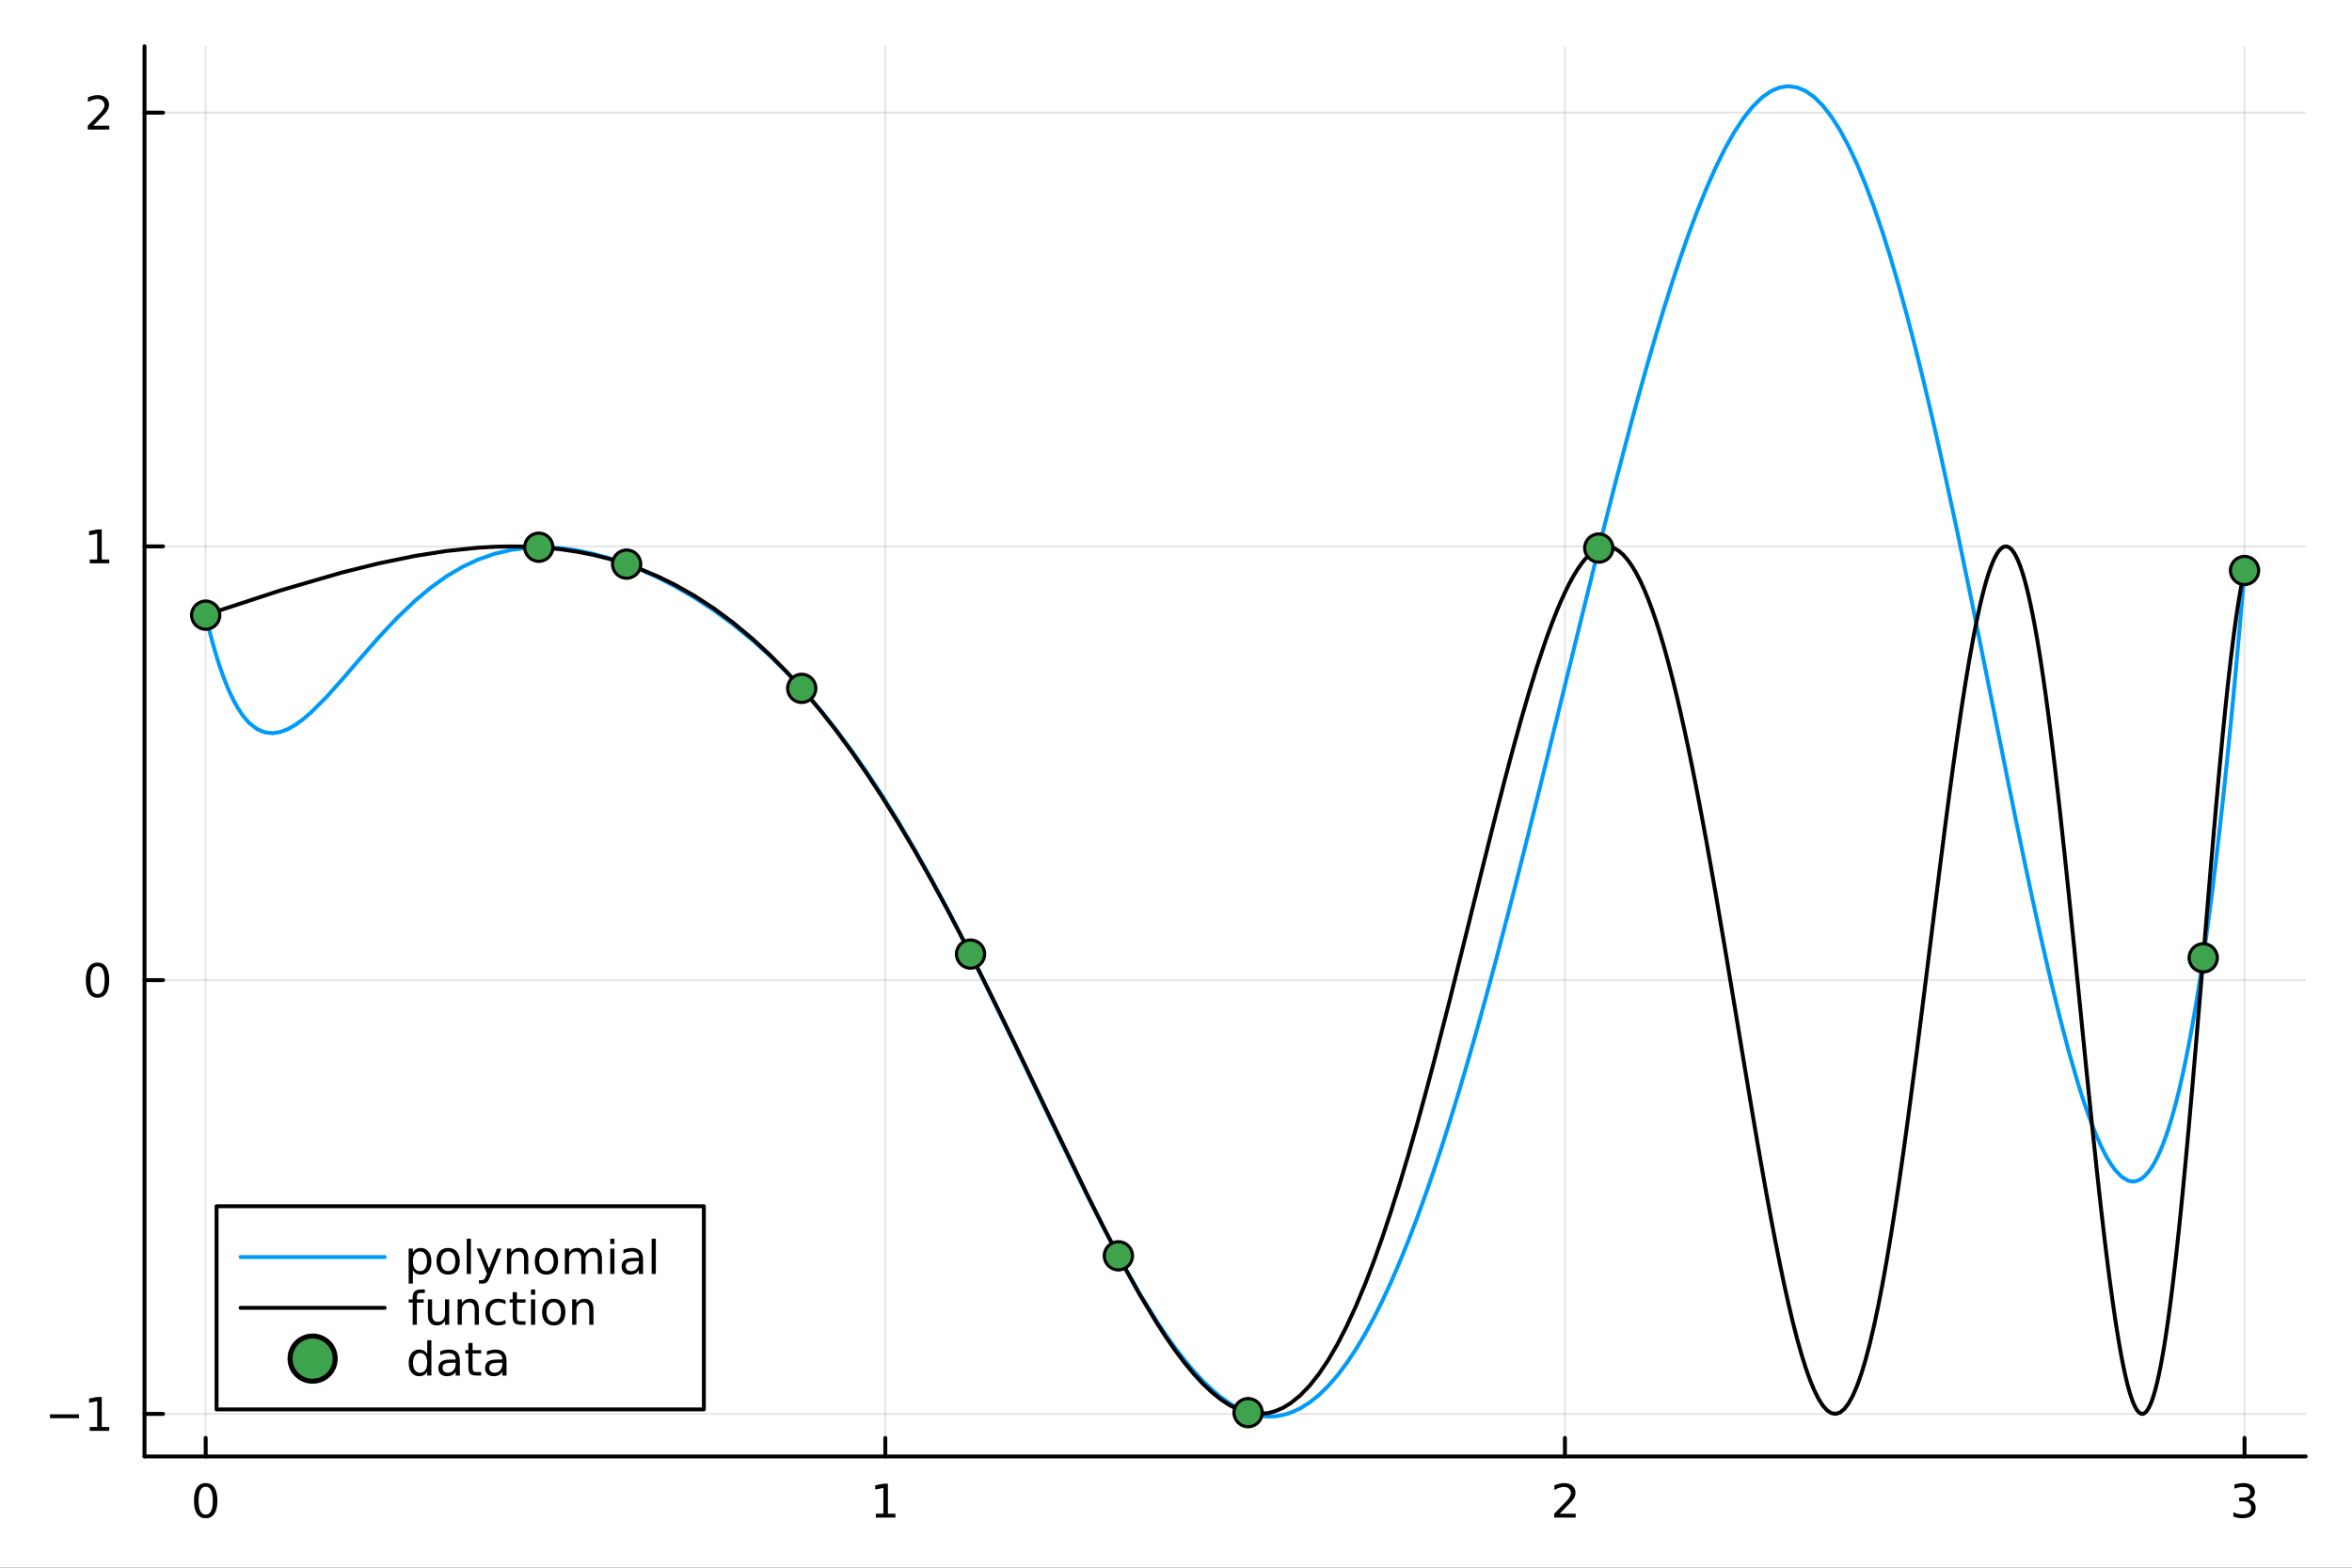 <?xml version="1.0" encoding="utf-8"?>
<svg xmlns="http://www.w3.org/2000/svg" xmlns:xlink="http://www.w3.org/1999/xlink" width="600" height="400" viewBox="0 0 2400 1600">
<rect x="0" y="0" width="2400" height="1600" fill="#333333" stroke="none"/>
<defs>
  <clipPath id="clip670">
    <rect x="0" y="0" width="2400" height="1600"/>
  </clipPath>
</defs>
<path clip-path="url(#clip670)" d="
M0 1600 L2400 1600 L2400 0 L0 0  Z
  " fill="#ffffff" fill-rule="evenodd" fill-opacity="1"/>
<defs>
  <clipPath id="clip671">
    <rect x="480" y="0" width="1681" height="1600"/>
  </clipPath>
</defs>
<path clip-path="url(#clip670)" d="
M147.478 1486.45 L2352.76 1486.45 L2352.76 47.244 L147.478 47.244  Z
  " fill="#ffffff" fill-rule="evenodd" fill-opacity="1"/>
<defs>
  <clipPath id="clip672">
    <rect x="147" y="47" width="2206" height="1440"/>
  </clipPath>
</defs>
<polyline clip-path="url(#clip672)" style="stroke:#000000; stroke-linecap:round; stroke-linejoin:round; stroke-width:2; stroke-opacity:0.1; fill:none" points="
  209.891,1486.45 209.891,47.244 
  "/>
<polyline clip-path="url(#clip672)" style="stroke:#000000; stroke-linecap:round; stroke-linejoin:round; stroke-width:2; stroke-opacity:0.1; fill:none" points="
  903.375,1486.45 903.375,47.244 
  "/>
<polyline clip-path="url(#clip672)" style="stroke:#000000; stroke-linecap:round; stroke-linejoin:round; stroke-width:2; stroke-opacity:0.1; fill:none" points="
  1596.86,1486.45 1596.86,47.244 
  "/>
<polyline clip-path="url(#clip672)" style="stroke:#000000; stroke-linecap:round; stroke-linejoin:round; stroke-width:2; stroke-opacity:0.1; fill:none" points="
  2290.34,1486.45 2290.34,47.244 
  "/>
<polyline clip-path="url(#clip670)" style="stroke:#000000; stroke-linecap:round; stroke-linejoin:round; stroke-width:4; stroke-opacity:1; fill:none" points="
  147.478,1486.45 2352.76,1486.45 
  "/>
<polyline clip-path="url(#clip670)" style="stroke:#000000; stroke-linecap:round; stroke-linejoin:round; stroke-width:4; stroke-opacity:1; fill:none" points="
  209.891,1486.45 209.891,1467.55 
  "/>
<polyline clip-path="url(#clip670)" style="stroke:#000000; stroke-linecap:round; stroke-linejoin:round; stroke-width:4; stroke-opacity:1; fill:none" points="
  903.375,1486.45 903.375,1467.55 
  "/>
<polyline clip-path="url(#clip670)" style="stroke:#000000; stroke-linecap:round; stroke-linejoin:round; stroke-width:4; stroke-opacity:1; fill:none" points="
  1596.86,1486.45 1596.86,1467.55 
  "/>
<polyline clip-path="url(#clip670)" style="stroke:#000000; stroke-linecap:round; stroke-linejoin:round; stroke-width:4; stroke-opacity:1; fill:none" points="
  2290.34,1486.45 2290.34,1467.55 
  "/>
<path clip-path="url(#clip670)" d="M209.891 1517.37 Q206.28 1517.37 204.452 1520.93 Q202.646 1524.47 202.646 1531.6 Q202.646 1538.71 204.452 1542.27 Q206.28 1545.82 209.891 1545.82 Q213.526 1545.82 215.331 1542.27 Q217.16 1538.71 217.16 1531.6 Q217.16 1524.47 215.331 1520.93 Q213.526 1517.37 209.891 1517.37 M209.891 1513.66 Q215.702 1513.66 218.757 1518.27 Q221.836 1522.85 221.836 1531.6 Q221.836 1540.33 218.757 1544.94 Q215.702 1549.52 209.891 1549.52 Q204.081 1549.52 201.003 1544.94 Q197.947 1540.33 197.947 1531.6 Q197.947 1522.85 201.003 1518.27 Q204.081 1513.66 209.891 1513.66 Z" fill="#000000" fill-rule="evenodd" fill-opacity="1" /><path clip-path="url(#clip670)" d="M893.757 1544.91 L901.396 1544.91 L901.396 1518.55 L893.086 1520.21 L893.086 1515.95 L901.35 1514.29 L906.026 1514.29 L906.026 1544.91 L913.664 1544.91 L913.664 1548.85 L893.757 1548.85 L893.757 1544.91 Z" fill="#000000" fill-rule="evenodd" fill-opacity="1" /><path clip-path="url(#clip670)" d="M1591.51 1544.91 L1607.83 1544.91 L1607.83 1548.85 L1585.89 1548.85 L1585.89 1544.91 Q1588.55 1542.16 1593.13 1537.53 Q1597.74 1532.88 1598.92 1531.53 Q1601.16 1529.01 1602.04 1527.27 Q1602.95 1525.51 1602.95 1523.82 Q1602.95 1521.07 1601 1519.33 Q1599.08 1517.6 1595.98 1517.6 Q1593.78 1517.6 1591.33 1518.36 Q1588.9 1519.13 1586.12 1520.68 L1586.12 1515.95 Q1588.94 1514.82 1591.4 1514.24 Q1593.85 1513.66 1595.89 1513.66 Q1601.26 1513.66 1604.45 1516.35 Q1607.65 1519.03 1607.65 1523.52 Q1607.65 1525.65 1606.84 1527.57 Q1606.05 1529.47 1603.94 1532.07 Q1603.36 1532.74 1600.26 1535.95 Q1597.16 1539.15 1591.51 1544.91 Z" fill="#000000" fill-rule="evenodd" fill-opacity="1" /><path clip-path="url(#clip670)" d="M2294.59 1530.21 Q2297.95 1530.93 2299.82 1533.2 Q2301.72 1535.47 2301.72 1538.8 Q2301.72 1543.92 2298.2 1546.72 Q2294.68 1549.52 2288.2 1549.52 Q2286.03 1549.52 2283.71 1549.08 Q2281.42 1548.66 2278.97 1547.81 L2278.97 1543.29 Q2280.91 1544.43 2283.22 1545.01 Q2285.54 1545.58 2288.06 1545.58 Q2292.46 1545.58 2294.75 1543.85 Q2297.07 1542.11 2297.07 1538.8 Q2297.07 1535.75 2294.91 1534.03 Q2292.78 1532.3 2288.97 1532.3 L2284.94 1532.3 L2284.94 1528.45 L2289.15 1528.45 Q2292.6 1528.45 2294.43 1527.09 Q2296.26 1525.7 2296.26 1523.11 Q2296.26 1520.45 2294.36 1519.03 Q2292.48 1517.6 2288.97 1517.6 Q2287.04 1517.6 2284.84 1518.01 Q2282.65 1518.43 2280.01 1519.31 L2280.01 1515.14 Q2282.67 1514.4 2284.98 1514.03 Q2287.32 1513.66 2289.38 1513.66 Q2294.71 1513.66 2297.81 1516.09 Q2300.91 1518.5 2300.91 1522.62 Q2300.91 1525.49 2299.27 1527.48 Q2297.62 1529.45 2294.59 1530.21 Z" fill="#000000" fill-rule="evenodd" fill-opacity="1" /><polyline clip-path="url(#clip672)" style="stroke:#000000; stroke-linecap:round; stroke-linejoin:round; stroke-width:2; stroke-opacity:0.1; fill:none" points="
  147.478,1443.04 2352.76,1443.04 
  "/>
<polyline clip-path="url(#clip672)" style="stroke:#000000; stroke-linecap:round; stroke-linejoin:round; stroke-width:2; stroke-opacity:0.1; fill:none" points="
  147.478,1000.35 2352.76,1000.35 
  "/>
<polyline clip-path="url(#clip672)" style="stroke:#000000; stroke-linecap:round; stroke-linejoin:round; stroke-width:2; stroke-opacity:0.1; fill:none" points="
  147.478,557.664 2352.76,557.664 
  "/>
<polyline clip-path="url(#clip672)" style="stroke:#000000; stroke-linecap:round; stroke-linejoin:round; stroke-width:2; stroke-opacity:0.1; fill:none" points="
  147.478,114.976 2352.76,114.976 
  "/>
<polyline clip-path="url(#clip670)" style="stroke:#000000; stroke-linecap:round; stroke-linejoin:round; stroke-width:4; stroke-opacity:1; fill:none" points="
  147.478,1486.45 147.478,47.244 
  "/>
<polyline clip-path="url(#clip670)" style="stroke:#000000; stroke-linecap:round; stroke-linejoin:round; stroke-width:4; stroke-opacity:1; fill:none" points="
  147.478,1443.04 166.376,1443.04 
  "/>
<polyline clip-path="url(#clip670)" style="stroke:#000000; stroke-linecap:round; stroke-linejoin:round; stroke-width:4; stroke-opacity:1; fill:none" points="
  147.478,1000.35 166.376,1000.35 
  "/>
<polyline clip-path="url(#clip670)" style="stroke:#000000; stroke-linecap:round; stroke-linejoin:round; stroke-width:4; stroke-opacity:1; fill:none" points="
  147.478,557.664 166.376,557.664 
  "/>
<polyline clip-path="url(#clip670)" style="stroke:#000000; stroke-linecap:round; stroke-linejoin:round; stroke-width:4; stroke-opacity:1; fill:none" points="
  147.478,114.976 166.376,114.976 
  "/>
<path clip-path="url(#clip670)" d="M50.992 1443.49 L80.668 1443.49 L80.668 1447.43 L50.992 1447.43 L50.992 1443.49 Z" fill="#000000" fill-rule="evenodd" fill-opacity="1" /><path clip-path="url(#clip670)" d="M91.571 1456.38 L99.21 1456.38 L99.21 1430.02 L90.899 1431.69 L90.899 1427.43 L99.163 1425.76 L103.839 1425.76 L103.839 1456.38 L111.478 1456.38 L111.478 1460.32 L91.571 1460.32 L91.571 1456.38 Z" fill="#000000" fill-rule="evenodd" fill-opacity="1" /><path clip-path="url(#clip670)" d="M99.534 986.15 Q95.922 986.15 94.094 989.715 Q92.288 993.257 92.288 1000.39 Q92.288 1007.49 94.094 1011.06 Q95.922 1014.6 99.534 1014.6 Q103.168 1014.6 104.973 1011.06 Q106.802 1007.49 106.802 1000.39 Q106.802 993.257 104.973 989.715 Q103.168 986.15 99.534 986.15 M99.534 982.447 Q105.344 982.447 108.399 987.053 Q111.478 991.636 111.478 1000.39 Q111.478 1009.11 108.399 1013.72 Q105.344 1018.3 99.534 1018.3 Q93.723 1018.3 90.645 1013.72 Q87.589 1009.11 87.589 1000.39 Q87.589 991.636 90.645 987.053 Q93.723 982.447 99.534 982.447 Z" fill="#000000" fill-rule="evenodd" fill-opacity="1" /><path clip-path="url(#clip670)" d="M91.571 571.009 L99.21 571.009 L99.21 544.643 L90.899 546.31 L90.899 542.051 L99.163 540.384 L103.839 540.384 L103.839 571.009 L111.478 571.009 L111.478 574.944 L91.571 574.944 L91.571 571.009 Z" fill="#000000" fill-rule="evenodd" fill-opacity="1" /><path clip-path="url(#clip670)" d="M95.159 128.321 L111.478 128.321 L111.478 132.256 L89.534 132.256 L89.534 128.321 Q92.196 125.566 96.779 120.937 Q101.385 116.284 102.566 114.941 Q104.811 112.418 105.691 110.682 Q106.594 108.923 106.594 107.233 Q106.594 104.479 104.649 102.742 Q102.728 101.006 99.626 101.006 Q97.427 101.006 94.973 101.77 Q92.543 102.534 89.765 104.085 L89.765 99.363 Q92.589 98.229 95.043 97.65 Q97.496 97.071 99.534 97.071 Q104.904 97.071 108.098 99.756 Q111.293 102.442 111.293 106.932 Q111.293 109.062 110.483 110.983 Q109.696 112.881 107.589 115.474 Q107.01 116.145 103.909 119.363 Q100.807 122.557 95.159 128.321 Z" fill="#000000" fill-rule="evenodd" fill-opacity="1" /><polyline clip-path="url(#clip672)" style="stroke:#009af9; stroke-linecap:round; stroke-linejoin:round; stroke-width:4; stroke-opacity:1; fill:none" points="
  209.891,627.843 211.585,635.036 213.278,641.942 214.971,648.568 216.664,654.921 218.357,661.008 220.05,666.833 221.743,672.404 223.436,677.727 227.35,689.113 
  231.264,699.275 235.178,708.282 239.092,716.201 243.005,723.096 246.919,729.027 250.833,734.052 254.747,738.229 262.574,744.249 270.402,747.49 278.23,748.322 
  286.057,747.083 293.885,744.08 301.712,739.592 309.54,733.872 317.368,727.149 333.023,711.494 348.678,694.024 367.494,672.166 386.311,650.711 405.127,630.674 
  423.943,612.723 439.852,599.474 455.761,588.124 471.67,578.71 487.579,571.208 504.861,565.138 522.142,561.108 539.424,558.96 556.705,558.531 572.637,559.521 
  588.569,561.721 604.502,565.029 620.434,569.36 637.514,575.066 654.595,581.819 671.676,589.59 688.757,598.376 708.547,609.853 728.337,622.782 748.127,637.258 
  767.917,653.391 785.503,669.219 803.09,686.538 820.677,705.431 838.264,725.969 853.686,745.38 869.108,766.125 884.53,788.219 899.953,811.657 916.767,838.719 
  933.581,867.304 950.395,897.33 967.21,928.69 1001.04,995.226 1034.87,1065.06 1072.27,1143.73 1109.67,1220.76 1127.46,1255.77 1145.26,1289.14 1163.05,1320.43 
  1180.84,1349.2 1190.09,1363.02 1199.34,1375.97 1208.59,1388 1217.84,1399.06 1227.09,1409.07 1236.35,1417.99 1245.6,1425.76 1254.85,1432.33 1262.63,1436.89 
  1270.42,1440.53 1278.21,1443.24 1285.99,1444.97 1293.78,1445.72 1301.57,1445.45 1309.35,1444.14 1317.14,1441.78 1326.65,1437.46 1336.16,1431.51 1345.66,1423.92 
  1355.17,1414.67 1364.68,1403.76 1374.18,1391.17 1383.69,1376.91 1393.2,1360.99 1401.91,1344.94 1410.62,1327.52 1419.32,1308.75 1428.03,1288.63 1436.74,1267.2 
  1445.45,1244.5 1454.16,1220.55 1462.87,1195.39 1470.91,1171.12 1478.96,1145.9 1487,1119.77 1495.04,1092.78 1503.09,1064.96 1511.13,1036.37 1519.17,1007.06 
  1527.22,977.1 1543.51,914.618 1559.81,850.2 1576.1,784.416 1592.4,717.874 1610.66,643.195 1628.92,569.32 1647.19,497.233 1665.45,427.938 1673.72,397.734 
  1682,368.406 1690.27,340.048 1698.55,312.753 1706.82,286.613 1715.1,261.719 1723.37,238.159 1731.64,216.02 1741.12,192.527 1750.59,171.13 1760.06,151.947 
  1769.54,135.087 1779.01,120.655 1788.49,108.749 1797.96,99.456 1807.43,92.856 1816.21,89.208 1824.98,87.976 1833.75,89.201 1842.52,92.913 1851.29,99.135 
  1860.06,107.88 1868.84,119.149 1877.61,132.935 1886.26,148.973 1894.9,167.411 1903.55,188.21 1912.2,211.318 1920.85,236.673 1929.5,264.201 1938.14,293.814 
  1946.79,325.413 1955.19,357.886 1963.58,392.011 1971.98,427.661 1980.38,464.698 1997.17,542.316 2013.96,623.516 2031.18,708.86 2048.39,794.474 2057,836.741 
  2065.61,878.28 2074.21,918.801 2082.82,958.001 2092.25,999.062 2101.68,1037.73 2111.11,1073.58 2120.54,1106.14 2125.26,1121.04 2129.97,1134.95 2134.69,1147.8 
  2139.4,1159.54 2144.12,1170.09 2148.83,1179.41 2153.55,1187.43 2158.27,1194.09 2165.11,1201.21 2171.96,1205.14 2175.39,1205.84 2178.81,1205.67 2182.24,1204.61 
  2185.66,1202.63 2189.09,1199.71 2192.51,1195.82 2195.94,1190.95 2199.36,1185.06 2202.79,1178.13 2206.21,1170.15 2209.64,1161.08 2213.06,1150.9 2216.49,1139.6 
  2219.91,1127.15 2223.34,1113.53 2226.76,1098.71 2230.19,1082.68 2233.61,1065.41 2237.04,1046.88 2240.46,1027.07 2243.89,1005.97 2247.31,983.547 2250.73,959.789 
  2254.16,934.674 2257.58,908.186 2261.01,880.306 2264.43,851.018 2267.86,820.305 2270.67,794.026 2273.48,766.769 2276.29,738.525 2279.1,709.287 2281.91,679.046 
  2284.72,647.797 2287.53,615.533 2290.34,582.246 
  "/>
<polyline clip-path="url(#clip672)" style="stroke:#000000; stroke-linecap:round; stroke-linejoin:round; stroke-width:4; stroke-opacity:1; fill:none" points="
  209.891,627.843 216.664,625.513 223.436,623.198 286.057,602.646 348.678,584.387 386.311,575.041 423.943,567.315 455.761,562.327 487.579,559.022 504.861,558.03 
  522.142,557.665 539.424,557.975 556.705,559.013 572.637,560.66 588.569,563.014 604.502,566.118 620.434,570.018 637.514,575.135 654.595,581.275 671.676,588.497 
  688.757,596.856 708.547,608.039 728.337,620.91 748.127,635.55 767.917,652.037 785.503,668.294 803.09,686.105 820.677,705.505 838.264,726.521 853.686,746.291 
  869.108,767.32 884.53,789.6 899.953,813.119 916.767,840.141 933.581,868.558 950.395,898.303 967.21,929.291 984.124,961.607 1001.04,994.937 1017.95,1029.12 
  1034.87,1063.97 1072.27,1142.24 1109.67,1219.72 1127.46,1255.25 1145.26,1289.3 1163.05,1321.38 1180.84,1350.95 1190.09,1365.14 1199.34,1378.42 1208.59,1390.71 
  1217.84,1401.91 1227.09,1411.94 1236.35,1420.73 1245.6,1428.18 1254.85,1434.21 1262.63,1438.13 1270.42,1440.93 1278.21,1442.58 1285.99,1443.03 1293.78,1442.23 
  1301.57,1440.14 1309.35,1436.74 1317.14,1431.97 1326.65,1424.27 1336.16,1414.46 1345.66,1402.49 1355.17,1388.35 1364.68,1372.02 1374.18,1353.49 1383.69,1332.8 
  1393.2,1309.96 1401.91,1287.2 1410.62,1262.74 1419.32,1236.64 1428.03,1208.98 1436.74,1179.87 1445.45,1149.41 1454.16,1117.73 1462.87,1084.97 1478.96,1022.21 
  1495.04,957.521 1511.13,892.274 1527.22,828.012 1535.36,796.377 1543.51,765.663 1551.66,736.111 1559.81,707.968 1567.95,681.485 1576.1,656.912 1580.18,645.42 
  1584.25,634.5 1588.32,624.182 1592.4,614.497 1596.96,604.431 1601.53,595.239 1606.1,586.962 1610.66,579.637 1615.23,573.304 1619.79,567.997 1624.36,563.752 
  1628.92,560.601 1633.49,558.574 1638.05,557.7 1642.62,558.002 1647.19,559.506 1651.75,562.228 1656.32,566.188 1660.88,571.397 1665.45,577.865 1669.59,584.818 
  1673.72,592.812 1677.86,601.844 1682,611.912 1686.13,623.007 1690.27,635.12 1694.41,648.237 1698.55,662.342 1702.68,677.414 1706.82,693.43 1710.96,710.363 
  1715.1,728.182 1719.23,746.854 1723.37,766.341 1727.51,786.601 1731.64,807.588 1736.38,832.45 1741.12,858.122 1745.85,884.522 1750.59,911.557 1760.06,967.14 
  1769.54,1024.03 1779.01,1081.3 1788.49,1137.94 1793.22,1165.71 1797.96,1192.92 1802.7,1219.43 1807.43,1245.12 1811.82,1268.04 1816.21,1290.01 1820.59,1310.93 
  1824.98,1330.68 1829.36,1349.17 1833.75,1366.27 1838.13,1381.9 1842.52,1395.95 1846.91,1408.33 1851.29,1418.95 1855.68,1427.73 1860.06,1434.59 1864.45,1439.47 
  1868.84,1442.29 1873.22,1443.01 1877.61,1441.59 1881.93,1438.05 1886.26,1432.36 1890.58,1424.53 1894.9,1414.54 1899.23,1402.4 1903.55,1388.14 1907.88,1371.8 
  1912.2,1353.41 1916.52,1333.05 1920.85,1310.77 1925.17,1286.68 1929.5,1260.86 1933.82,1233.44 1938.14,1204.53 1942.47,1174.28 1946.79,1142.84 1955.19,1079 
  1963.58,1012.62 1971.98,945.154 1980.38,878.178 1984.57,845.394 1988.77,813.361 1992.97,782.296 1997.17,752.414 2001.37,723.928 2005.57,697.051 2009.76,671.987 
  2013.96,648.939 2016.11,637.97 2018.27,627.605 2020.42,617.87 2022.57,608.787 2024.72,600.38 2026.87,592.671 2029.03,585.679 2031.18,579.424 2033.33,573.925 
  2035.48,569.2 2037.63,565.264 2039.78,562.133 2041.94,559.819 2044.09,558.335 2046.24,557.692 2048.39,557.899 2050.54,558.962 2052.7,560.889 2054.85,563.683 
  2057,567.347 2059.15,571.882 2061.3,577.286 2063.45,583.557 2065.61,590.691 2067.76,598.68 2069.91,607.516 2072.06,617.189 2074.21,627.685 2076.37,638.992 
  2078.52,651.092 2080.67,663.967 2082.82,677.597 2085.18,693.37 2087.54,709.99 2089.89,727.422 2092.25,745.628 2094.61,764.568 2096.97,784.198 2099.32,804.474 
  2101.68,825.345 2106.4,868.67 2111.11,913.738 2115.83,960.079 2120.54,1007.19 2125.26,1054.54 2129.97,1101.59 2134.69,1147.76 2139.4,1192.49 2141.76,1214.13 
  2144.12,1235.19 2146.48,1255.61 2148.83,1275.31 2151.19,1294.22 2153.55,1312.28 2155.91,1329.42 2158.27,1345.57 2159.98,1356.66 2161.69,1367.16 2163.4,1377.07 
  2165.11,1386.36 2166.83,1395.01 2168.54,1403 2170.25,1410.31 2171.96,1416.93 2173.68,1422.83 2175.39,1428.01 2177.1,1432.44 2178.81,1436.12 2180.53,1439.02 
  2182.24,1441.15 2183.95,1442.49 2185.66,1443.03 2187.38,1442.76 2189.09,1441.69 2190.8,1439.8 2192.51,1437.09 2194.23,1433.57 2195.94,1429.23 2197.65,1424.07 
  2199.36,1418.1 2201.08,1411.33 2202.79,1403.76 2204.5,1395.39 2206.21,1386.25 2207.92,1376.34 2209.64,1365.67 2211.35,1354.27 2213.06,1342.14 2214.77,1329.31 
  2216.49,1315.8 2218.2,1301.62 2219.91,1286.81 2221.62,1271.38 2223.34,1255.37 2225.05,1238.81 2226.76,1221.71 2230.19,1186.07 2233.61,1148.71 2237.04,1109.92 
  2240.46,1070.02 2247.31,988.176 2254.16,905.956 2257.58,865.615 2261.01,826.284 2264.43,788.334 2267.86,752.137 2270.67,723.996 2273.48,697.475 2276.29,672.76 
  2279.1,650.032 2280.51,639.467 2281.91,629.463 2283.32,620.038 2284.72,611.212 2286.13,603.003 2287.53,595.428 2288.94,588.504 2290.34,582.246 
  "/>
<circle clip-path="url(#clip672)" cx="209.891" cy="627.843" r="14.4" fill="#3da44d" fill-rule="evenodd" fill-opacity="1" stroke="#000000" stroke-opacity="1" stroke-width="3.2"/>
<circle clip-path="url(#clip672)" cx="990.338" cy="973.743" r="14.4" fill="#3da44d" fill-rule="evenodd" fill-opacity="1" stroke="#000000" stroke-opacity="1" stroke-width="3.2"/>
<circle clip-path="url(#clip672)" cx="549.784" cy="558.507" r="14.4" fill="#3da44d" fill-rule="evenodd" fill-opacity="1" stroke="#000000" stroke-opacity="1" stroke-width="3.2"/>
<circle clip-path="url(#clip672)" cx="1273.58" cy="1441.75" r="14.4" fill="#3da44d" fill-rule="evenodd" fill-opacity="1" stroke="#000000" stroke-opacity="1" stroke-width="3.2"/>
<circle clip-path="url(#clip672)" cx="818.08" cy="702.538" r="14.4" fill="#3da44d" fill-rule="evenodd" fill-opacity="1" stroke="#000000" stroke-opacity="1" stroke-width="3.2"/>
<circle clip-path="url(#clip672)" cx="1631.42" cy="559.353" r="14.4" fill="#3da44d" fill-rule="evenodd" fill-opacity="1" stroke="#000000" stroke-opacity="1" stroke-width="3.2"/>
<circle clip-path="url(#clip672)" cx="1141.2" cy="1281.7" r="14.4" fill="#3da44d" fill-rule="evenodd" fill-opacity="1" stroke="#000000" stroke-opacity="1" stroke-width="3.2"/>
<circle clip-path="url(#clip672)" cx="639.41" cy="575.765" r="14.4" fill="#3da44d" fill-rule="evenodd" fill-opacity="1" stroke="#000000" stroke-opacity="1" stroke-width="3.2"/>
<circle clip-path="url(#clip672)" cx="2248.19" cy="977.568" r="14.4" fill="#3da44d" fill-rule="evenodd" fill-opacity="1" stroke="#000000" stroke-opacity="1" stroke-width="3.2"/>
<circle clip-path="url(#clip672)" cx="2290.34" cy="582.246" r="14.4" fill="#3da44d" fill-rule="evenodd" fill-opacity="1" stroke="#000000" stroke-opacity="1" stroke-width="3.2"/>
<path clip-path="url(#clip670)" d="
M220.987 1438.47 L718.216 1438.47 L718.216 1231.11 L220.987 1231.11  Z
  " fill="#ffffff" fill-rule="evenodd" fill-opacity="1"/>
<polyline clip-path="url(#clip670)" style="stroke:#000000; stroke-linecap:round; stroke-linejoin:round; stroke-width:4; stroke-opacity:1; fill:none" points="
  220.987,1438.47 718.216,1438.47 718.216,1231.11 220.987,1231.11 220.987,1438.47 
  "/>
<polyline clip-path="url(#clip670)" style="stroke:#009af9; stroke-linecap:round; stroke-linejoin:round; stroke-width:4; stroke-opacity:1; fill:none" points="
  245.49,1282.95 392.509,1282.95 
  "/>
<path clip-path="url(#clip670)" d="M421.294 1296.35 L421.294 1310.1 L417.012 1310.1 L417.012 1274.31 L421.294 1274.31 L421.294 1278.24 Q422.637 1275.93 424.674 1274.82 Q426.734 1273.68 429.581 1273.68 Q434.303 1273.68 437.243 1277.43 Q440.206 1281.18 440.206 1287.29 Q440.206 1293.41 437.243 1297.16 Q434.303 1300.91 429.581 1300.91 Q426.734 1300.91 424.674 1299.79 Q422.637 1298.66 421.294 1296.35 M435.785 1287.29 Q435.785 1282.6 433.841 1279.93 Q431.919 1277.25 428.54 1277.25 Q425.16 1277.25 423.216 1279.93 Q421.294 1282.6 421.294 1287.29 Q421.294 1291.99 423.216 1294.68 Q425.16 1297.34 428.54 1297.34 Q431.919 1297.34 433.841 1294.68 Q435.785 1291.99 435.785 1287.29 Z" fill="#000000" fill-rule="evenodd" fill-opacity="1" /><path clip-path="url(#clip670)" d="M457.313 1277.29 Q453.887 1277.29 451.896 1279.98 Q449.905 1282.64 449.905 1287.29 Q449.905 1291.95 451.873 1294.63 Q453.864 1297.29 457.313 1297.29 Q460.715 1297.29 462.706 1294.61 Q464.697 1291.92 464.697 1287.29 Q464.697 1282.69 462.706 1280 Q460.715 1277.29 457.313 1277.29 M457.313 1273.68 Q462.868 1273.68 466.039 1277.29 Q469.211 1280.91 469.211 1287.29 Q469.211 1293.66 466.039 1297.29 Q462.868 1300.91 457.313 1300.91 Q451.734 1300.91 448.563 1297.29 Q445.415 1293.66 445.415 1287.29 Q445.415 1280.91 448.563 1277.29 Q451.734 1273.68 457.313 1273.68 Z" fill="#000000" fill-rule="evenodd" fill-opacity="1" /><path clip-path="url(#clip670)" d="M476.271 1264.22 L480.53 1264.22 L480.53 1300.23 L476.271 1300.23 L476.271 1264.22 Z" fill="#000000" fill-rule="evenodd" fill-opacity="1" /><path clip-path="url(#clip670)" d="M500.229 1302.64 Q498.423 1307.27 496.711 1308.68 Q494.998 1310.1 492.127 1310.1 L488.724 1310.1 L488.724 1306.53 L491.224 1306.53 Q492.984 1306.53 493.956 1305.7 Q494.928 1304.86 496.109 1301.76 L496.873 1299.82 L486.387 1274.31 L490.9 1274.31 L499.002 1294.59 L507.104 1274.31 L511.618 1274.31 L500.229 1302.64 Z" fill="#000000" fill-rule="evenodd" fill-opacity="1" /><path clip-path="url(#clip670)" d="M539.048 1284.59 L539.048 1300.23 L534.789 1300.23 L534.789 1284.73 Q534.789 1281.04 533.354 1279.22 Q531.919 1277.39 529.048 1277.39 Q525.599 1277.39 523.609 1279.59 Q521.618 1281.79 521.618 1285.58 L521.618 1300.23 L517.335 1300.23 L517.335 1274.31 L521.618 1274.31 L521.618 1278.34 Q523.146 1276 525.206 1274.84 Q527.289 1273.68 529.997 1273.68 Q534.465 1273.68 536.757 1276.46 Q539.048 1279.22 539.048 1284.59 Z" fill="#000000" fill-rule="evenodd" fill-opacity="1" /><path clip-path="url(#clip670)" d="M557.59 1277.29 Q554.164 1277.29 552.173 1279.98 Q550.182 1282.64 550.182 1287.29 Q550.182 1291.95 552.15 1294.63 Q554.141 1297.29 557.59 1297.29 Q560.993 1297.29 562.983 1294.61 Q564.974 1291.92 564.974 1287.29 Q564.974 1282.69 562.983 1280 Q560.993 1277.29 557.59 1277.29 M557.59 1273.68 Q563.145 1273.68 566.317 1277.29 Q569.488 1280.91 569.488 1287.29 Q569.488 1293.66 566.317 1297.29 Q563.145 1300.91 557.59 1300.91 Q552.011 1300.91 548.84 1297.29 Q545.692 1293.66 545.692 1287.29 Q545.692 1280.91 548.84 1277.29 Q552.011 1273.68 557.59 1273.68 Z" fill="#000000" fill-rule="evenodd" fill-opacity="1" /><path clip-path="url(#clip670)" d="M596.733 1279.29 Q598.33 1276.42 600.553 1275.05 Q602.775 1273.68 605.784 1273.68 Q609.835 1273.68 612.034 1276.53 Q614.233 1279.35 614.233 1284.59 L614.233 1300.23 L609.951 1300.23 L609.951 1284.73 Q609.951 1281 608.631 1279.19 Q607.312 1277.39 604.603 1277.39 Q601.293 1277.39 599.372 1279.59 Q597.451 1281.79 597.451 1285.58 L597.451 1300.23 L593.168 1300.23 L593.168 1284.73 Q593.168 1280.98 591.849 1279.19 Q590.529 1277.39 587.775 1277.39 Q584.511 1277.39 582.59 1279.61 Q580.668 1281.81 580.668 1285.58 L580.668 1300.23 L576.386 1300.23 L576.386 1274.31 L580.668 1274.31 L580.668 1278.34 Q582.127 1275.95 584.164 1274.82 Q586.201 1273.68 589.002 1273.68 Q591.826 1273.68 593.793 1275.12 Q595.784 1276.55 596.733 1279.29 Z" fill="#000000" fill-rule="evenodd" fill-opacity="1" /><path clip-path="url(#clip670)" d="M622.728 1274.31 L626.988 1274.31 L626.988 1300.23 L622.728 1300.23 L622.728 1274.31 M622.728 1264.22 L626.988 1264.22 L626.988 1269.61 L622.728 1269.61 L622.728 1264.22 Z" fill="#000000" fill-rule="evenodd" fill-opacity="1" /><path clip-path="url(#clip670)" d="M647.682 1287.2 Q642.52 1287.2 640.529 1288.38 Q638.538 1289.56 638.538 1292.41 Q638.538 1294.68 640.02 1296.02 Q641.525 1297.34 644.094 1297.34 Q647.636 1297.34 649.765 1294.84 Q651.918 1292.32 651.918 1288.15 L651.918 1287.2 L647.682 1287.2 M656.177 1285.44 L656.177 1300.23 L651.918 1300.23 L651.918 1296.3 Q650.46 1298.66 648.284 1299.79 Q646.108 1300.91 642.96 1300.91 Q638.978 1300.91 636.617 1298.68 Q634.279 1296.44 634.279 1292.69 Q634.279 1288.31 637.196 1286.09 Q640.136 1283.87 645.946 1283.87 L651.918 1283.87 L651.918 1283.45 Q651.918 1280.51 649.974 1278.92 Q648.052 1277.29 644.557 1277.29 Q642.335 1277.29 640.228 1277.83 Q638.122 1278.36 636.177 1279.42 L636.177 1275.49 Q638.515 1274.59 640.714 1274.15 Q642.913 1273.68 644.997 1273.68 Q650.622 1273.68 653.4 1276.6 Q656.177 1279.52 656.177 1285.44 Z" fill="#000000" fill-rule="evenodd" fill-opacity="1" /><path clip-path="url(#clip670)" d="M664.95 1264.22 L669.21 1264.22 L669.21 1300.23 L664.95 1300.23 L664.95 1264.22 Z" fill="#000000" fill-rule="evenodd" fill-opacity="1" /><polyline clip-path="url(#clip670)" style="stroke:#000000; stroke-linecap:round; stroke-linejoin:round; stroke-width:4; stroke-opacity:1; fill:none" points="
  245.49,1334.79 392.509,1334.79 
  "/>
<path clip-path="url(#clip670)" d="M433.516 1316.06 L433.516 1319.6 L429.442 1319.6 Q427.151 1319.6 426.248 1320.52 Q425.368 1321.45 425.368 1323.86 L425.368 1326.15 L432.382 1326.15 L432.382 1329.46 L425.368 1329.46 L425.368 1352.07 L421.086 1352.07 L421.086 1329.46 L417.012 1329.46 L417.012 1326.15 L421.086 1326.15 L421.086 1324.34 Q421.086 1320.01 423.1 1318.05 Q425.114 1316.06 429.489 1316.06 L433.516 1316.06 Z" fill="#000000" fill-rule="evenodd" fill-opacity="1" /><path clip-path="url(#clip670)" d="M436.641 1341.84 L436.641 1326.15 L440.901 1326.15 L440.901 1341.68 Q440.901 1345.36 442.336 1347.21 Q443.771 1349.04 446.641 1349.04 Q450.09 1349.04 452.081 1346.84 Q454.095 1344.64 454.095 1340.85 L454.095 1326.15 L458.354 1326.15 L458.354 1352.07 L454.095 1352.07 L454.095 1348.09 Q452.544 1350.45 450.484 1351.61 Q448.447 1352.75 445.739 1352.75 Q441.271 1352.75 438.956 1349.97 Q436.641 1347.19 436.641 1341.84 M447.359 1325.52 L447.359 1325.52 Z" fill="#000000" fill-rule="evenodd" fill-opacity="1" /><path clip-path="url(#clip670)" d="M488.678 1336.43 L488.678 1352.07 L484.419 1352.07 L484.419 1336.57 Q484.419 1332.88 482.984 1331.06 Q481.549 1329.23 478.678 1329.23 Q475.229 1329.23 473.238 1331.43 Q471.248 1333.63 471.248 1337.42 L471.248 1352.07 L466.965 1352.07 L466.965 1326.15 L471.248 1326.15 L471.248 1330.18 Q472.775 1327.84 474.836 1326.68 Q476.919 1325.52 479.627 1325.52 Q484.095 1325.52 486.387 1328.3 Q488.678 1331.06 488.678 1336.43 Z" fill="#000000" fill-rule="evenodd" fill-opacity="1" /><path clip-path="url(#clip670)" d="M515.831 1327.14 L515.831 1331.13 Q514.025 1330.13 512.197 1329.64 Q510.391 1329.13 508.539 1329.13 Q504.396 1329.13 502.104 1331.77 Q499.812 1334.39 499.812 1339.13 Q499.812 1343.88 502.104 1346.52 Q504.396 1349.13 508.539 1349.13 Q510.391 1349.13 512.197 1348.65 Q514.025 1348.14 515.831 1347.14 L515.831 1351.08 Q514.048 1351.91 512.127 1352.33 Q510.229 1352.75 508.076 1352.75 Q502.22 1352.75 498.771 1349.07 Q495.322 1345.38 495.322 1339.13 Q495.322 1332.79 498.794 1329.16 Q502.289 1325.52 508.354 1325.52 Q510.322 1325.52 512.197 1325.94 Q514.072 1326.33 515.831 1327.14 Z" fill="#000000" fill-rule="evenodd" fill-opacity="1" /><path clip-path="url(#clip670)" d="M527.451 1318.79 L527.451 1326.15 L536.224 1326.15 L536.224 1329.46 L527.451 1329.46 L527.451 1343.53 Q527.451 1346.7 528.308 1347.61 Q529.187 1348.51 531.849 1348.51 L536.224 1348.51 L536.224 1352.07 L531.849 1352.07 Q526.919 1352.07 525.044 1350.25 Q523.169 1348.39 523.169 1343.53 L523.169 1329.46 L520.044 1329.46 L520.044 1326.15 L523.169 1326.15 L523.169 1318.79 L527.451 1318.79 Z" fill="#000000" fill-rule="evenodd" fill-opacity="1" /><path clip-path="url(#clip670)" d="M541.826 1326.15 L546.085 1326.15 L546.085 1352.07 L541.826 1352.07 L541.826 1326.15 M541.826 1316.06 L546.085 1316.06 L546.085 1321.45 L541.826 1321.45 L541.826 1316.06 Z" fill="#000000" fill-rule="evenodd" fill-opacity="1" /><path clip-path="url(#clip670)" d="M565.044 1329.13 Q561.618 1329.13 559.627 1331.82 Q557.636 1334.48 557.636 1339.13 Q557.636 1343.79 559.604 1346.47 Q561.594 1349.13 565.044 1349.13 Q568.446 1349.13 570.437 1346.45 Q572.428 1343.76 572.428 1339.13 Q572.428 1334.53 570.437 1331.84 Q568.446 1329.13 565.044 1329.13 M565.044 1325.52 Q570.599 1325.52 573.77 1329.13 Q576.942 1332.75 576.942 1339.13 Q576.942 1345.5 573.77 1349.13 Q570.599 1352.75 565.044 1352.75 Q559.465 1352.75 556.294 1349.13 Q553.145 1345.5 553.145 1339.13 Q553.145 1332.75 556.294 1329.13 Q559.465 1325.52 565.044 1325.52 Z" fill="#000000" fill-rule="evenodd" fill-opacity="1" /><path clip-path="url(#clip670)" d="M605.553 1336.43 L605.553 1352.07 L601.293 1352.07 L601.293 1336.57 Q601.293 1332.88 599.858 1331.06 Q598.423 1329.23 595.553 1329.23 Q592.104 1329.23 590.113 1331.43 Q588.122 1333.63 588.122 1337.42 L588.122 1352.07 L583.84 1352.07 L583.84 1326.15 L588.122 1326.15 L588.122 1330.18 Q589.65 1327.84 591.71 1326.68 Q593.793 1325.52 596.502 1325.52 Q600.969 1325.52 603.261 1328.3 Q605.553 1331.06 605.553 1336.43 Z" fill="#000000" fill-rule="evenodd" fill-opacity="1" /><circle clip-path="url(#clip670)" cx="319" cy="1386.63" r="23.04" fill="#3da44d" fill-rule="evenodd" fill-opacity="1" stroke="#000000" stroke-opacity="1" stroke-width="5.12"/>
<path clip-path="url(#clip670)" d="M435.924 1381.92 L435.924 1367.9 L440.183 1367.9 L440.183 1403.91 L435.924 1403.91 L435.924 1400.03 Q434.581 1402.34 432.521 1403.47 Q430.484 1404.59 427.614 1404.59 Q422.915 1404.59 419.952 1400.84 Q417.012 1397.09 417.012 1390.97 Q417.012 1384.86 419.952 1381.11 Q422.915 1377.36 427.614 1377.36 Q430.484 1377.36 432.521 1378.5 Q434.581 1379.61 435.924 1381.92 M421.41 1390.97 Q421.41 1395.67 423.331 1398.36 Q425.276 1401.02 428.655 1401.02 Q432.035 1401.02 433.979 1398.36 Q435.924 1395.67 435.924 1390.97 Q435.924 1386.28 433.979 1383.61 Q432.035 1380.93 428.655 1380.93 Q425.276 1380.93 423.331 1383.61 Q421.41 1386.28 421.41 1390.97 Z" fill="#000000" fill-rule="evenodd" fill-opacity="1" /><path clip-path="url(#clip670)" d="M460.739 1390.88 Q455.576 1390.88 453.586 1392.06 Q451.595 1393.24 451.595 1396.09 Q451.595 1398.36 453.077 1399.7 Q454.581 1401.02 457.151 1401.02 Q460.692 1401.02 462.822 1398.52 Q464.975 1396 464.975 1391.83 L464.975 1390.88 L460.739 1390.88 M469.234 1389.12 L469.234 1403.91 L464.975 1403.91 L464.975 1399.98 Q463.516 1402.34 461.34 1403.47 Q459.164 1404.59 456.016 1404.59 Q452.035 1404.59 449.674 1402.36 Q447.336 1400.12 447.336 1396.37 Q447.336 1391.99 450.252 1389.77 Q453.192 1387.55 459.002 1387.55 L464.975 1387.55 L464.975 1387.13 Q464.975 1384.19 463.03 1382.6 Q461.109 1380.97 457.614 1380.97 Q455.391 1380.97 453.285 1381.51 Q451.178 1382.04 449.234 1383.1 L449.234 1379.17 Q451.572 1378.27 453.771 1377.83 Q455.97 1377.36 458.053 1377.36 Q463.678 1377.36 466.456 1380.28 Q469.234 1383.2 469.234 1389.12 Z" fill="#000000" fill-rule="evenodd" fill-opacity="1" /><path clip-path="url(#clip670)" d="M482.22 1370.63 L482.22 1377.99 L490.993 1377.99 L490.993 1381.3 L482.22 1381.3 L482.22 1395.37 Q482.22 1398.54 483.076 1399.45 Q483.956 1400.35 486.618 1400.35 L490.993 1400.35 L490.993 1403.91 L486.618 1403.91 Q481.687 1403.91 479.812 1402.09 Q477.937 1400.23 477.937 1395.37 L477.937 1381.3 L474.813 1381.3 L474.813 1377.99 L477.937 1377.99 L477.937 1370.63 L482.22 1370.63 Z" fill="#000000" fill-rule="evenodd" fill-opacity="1" /><path clip-path="url(#clip670)" d="M508.377 1390.88 Q503.215 1390.88 501.224 1392.06 Q499.234 1393.24 499.234 1396.09 Q499.234 1398.36 500.715 1399.7 Q502.22 1401.02 504.789 1401.02 Q508.331 1401.02 510.46 1398.52 Q512.613 1396 512.613 1391.83 L512.613 1390.88 L508.377 1390.88 M516.872 1389.12 L516.872 1403.91 L512.613 1403.91 L512.613 1399.98 Q511.155 1402.34 508.979 1403.47 Q506.803 1404.59 503.655 1404.59 Q499.673 1404.59 497.312 1402.36 Q494.974 1400.12 494.974 1396.37 Q494.974 1391.99 497.891 1389.77 Q500.831 1387.55 506.641 1387.55 L512.613 1387.55 L512.613 1387.13 Q512.613 1384.19 510.669 1382.6 Q508.748 1380.97 505.252 1380.97 Q503.03 1380.97 500.923 1381.51 Q498.817 1382.04 496.873 1383.1 L496.873 1379.17 Q499.211 1378.27 501.41 1377.83 Q503.609 1377.36 505.692 1377.36 Q511.317 1377.36 514.095 1380.28 Q516.872 1383.2 516.872 1389.12 Z" fill="#000000" fill-rule="evenodd" fill-opacity="1" /></svg>
